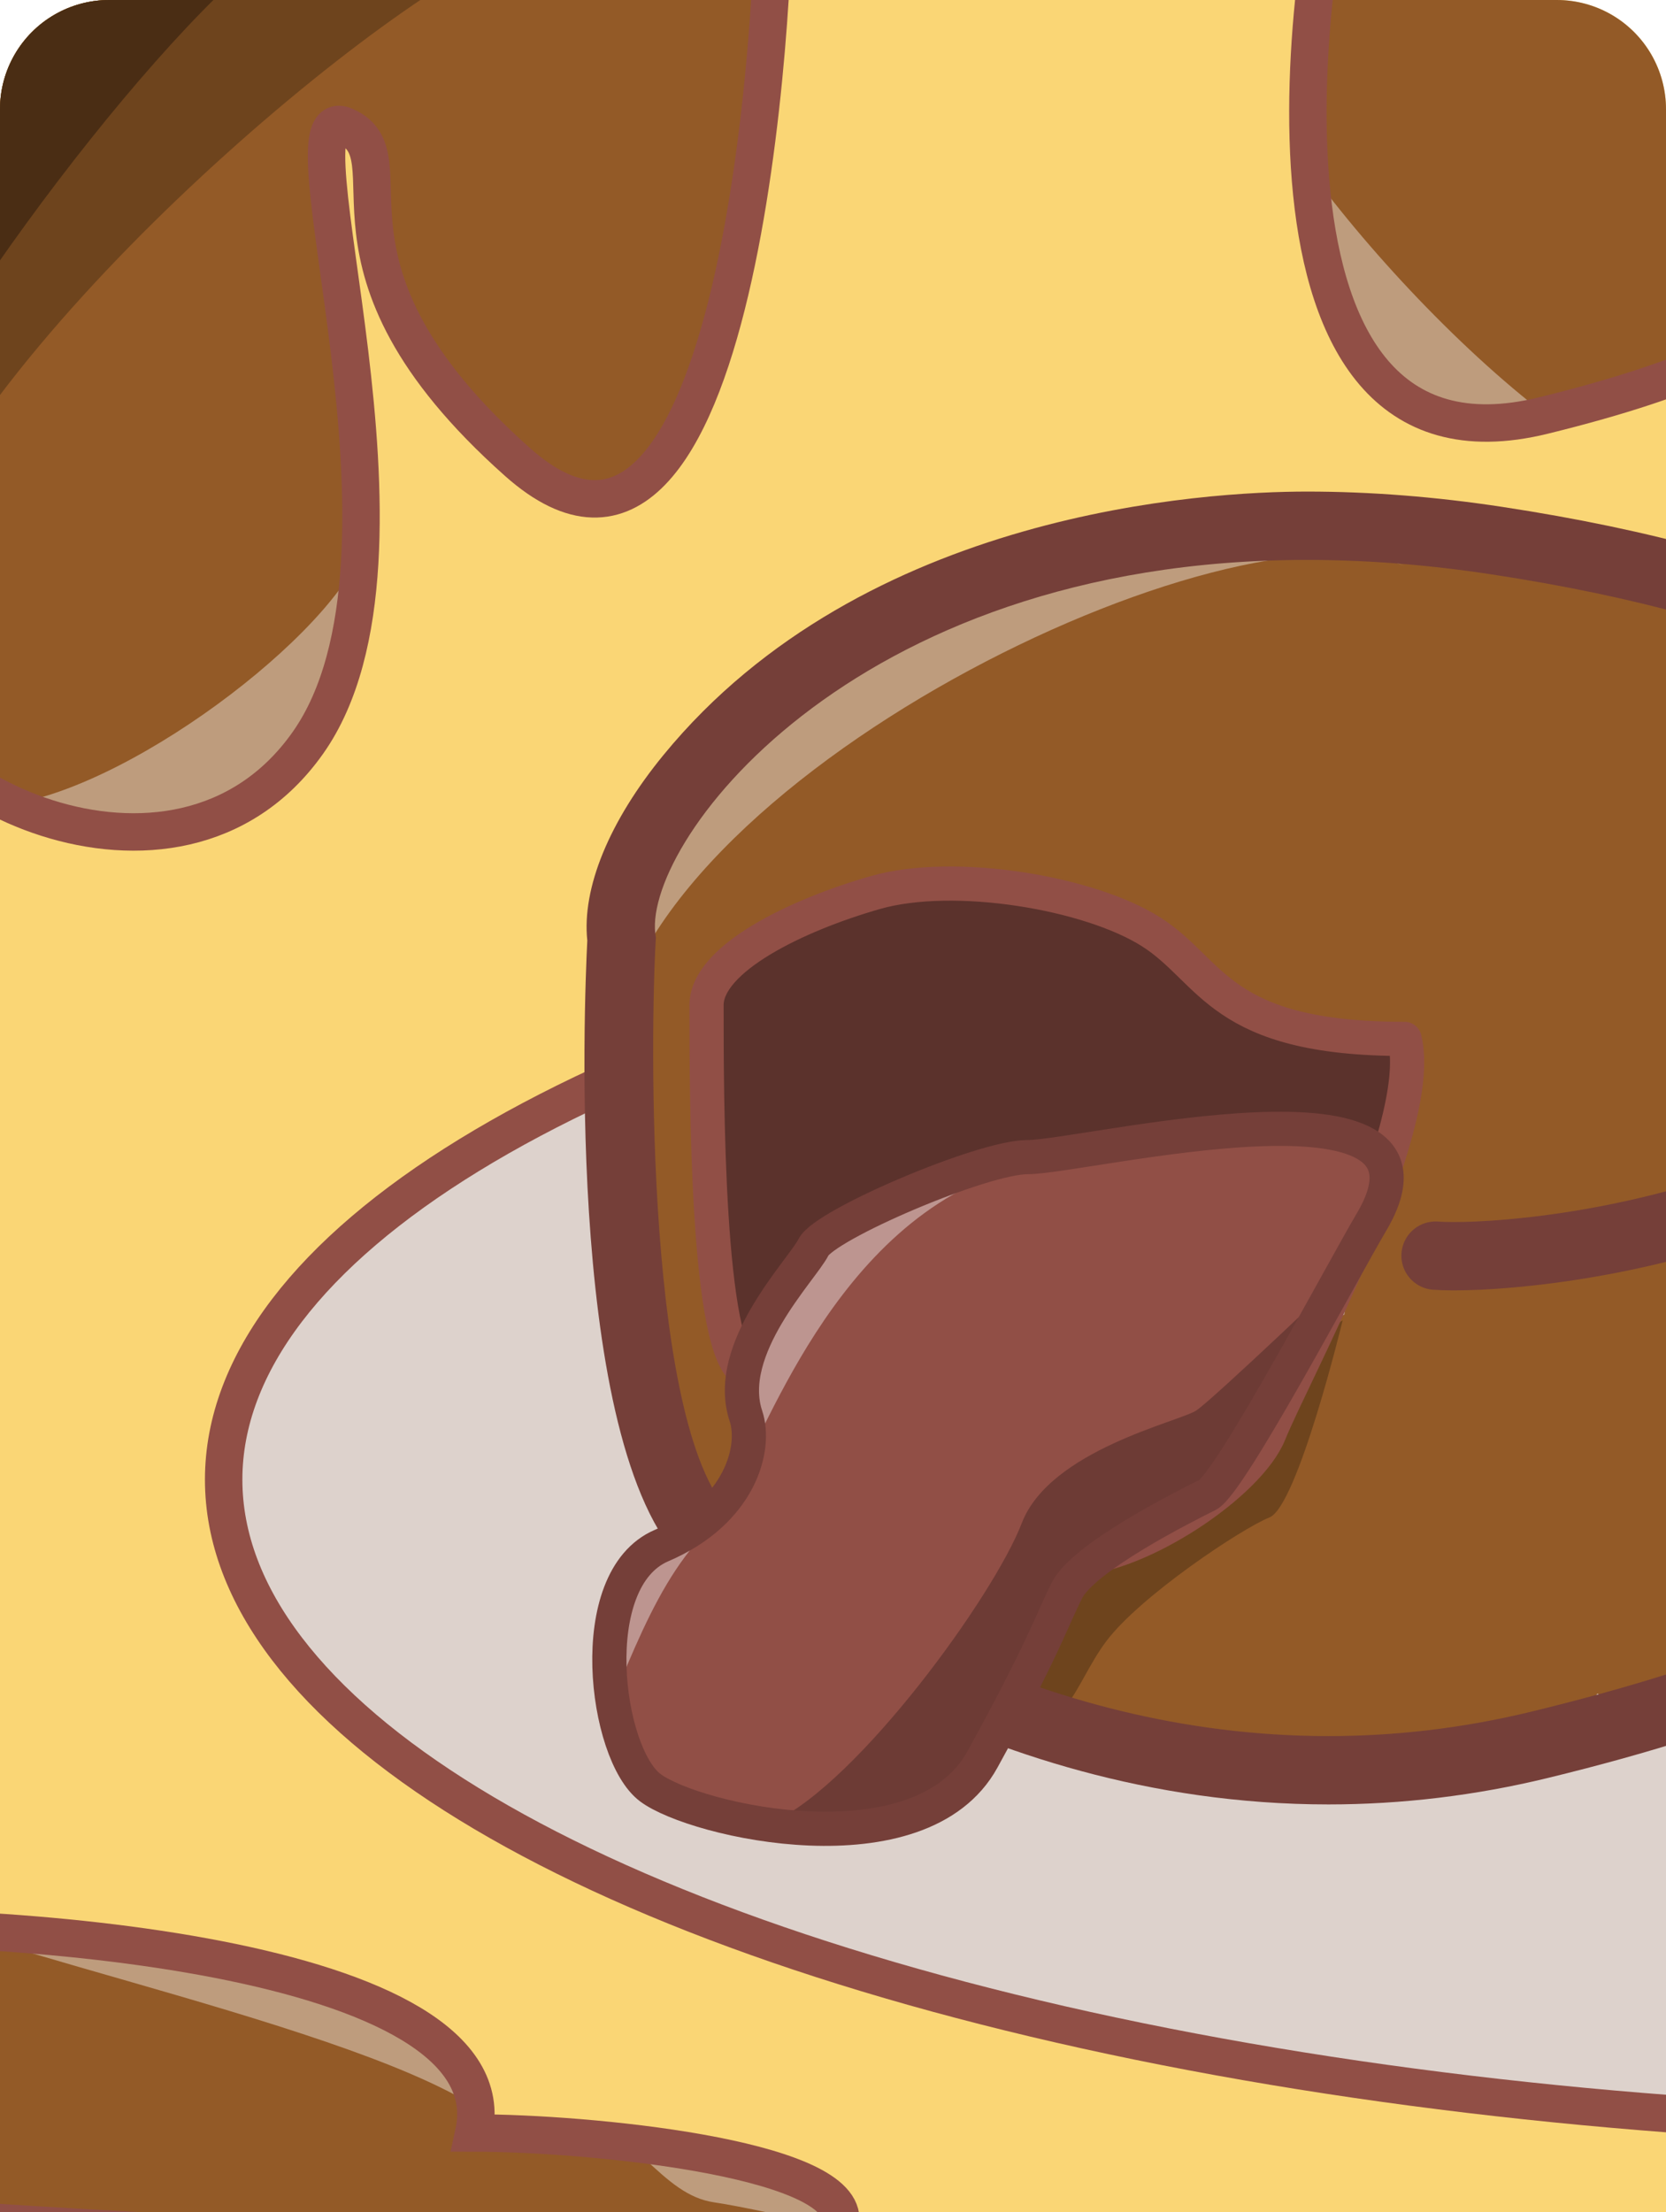 <svg xmlns="http://www.w3.org/2000/svg" xmlns:xlink="http://www.w3.org/1999/xlink" width="534" height="709" viewBox="0 0 534 709">
  <defs>
    <clipPath id="clip-path">
      <path id="Path_3754" data-name="Path 3754" d="M35,0H499a35,35,0,0,1,35,35V709H0V35A35,35,0,0,1,35,0Z" transform="translate(994 3309)" fill="#d6d6d6"/>
    </clipPath>
    <clipPath id="clip-path-2">
      <path id="Path_3728" data-name="Path 3728" d="M1330.474,491.9c10.246-28.229-7.46-61.3-29.813-80.176-13.136-19.4-34.295-32.923-57.063-42.243-33.3-13.631-69.162-19.034-104.785-22.463a27.792,27.792,0,0,0-11.935-2.975c-7.37-.181-14.748-.116-22.122.142-24.445-1.359-49.134-.478-72.024,8.111a34.688,34.688,0,0,0-5.574,2.7c-3.8.937-7.592,1.91-11.36,2.964a25.956,25.956,0,0,0-2.7.923,47.894,47.894,0,0,0-18.838,4.054c-23.5-1.316-44.173,11.644-57.854,30.065-.315.425-.575.873-.842,1.318a23.979,23.979,0,0,0-5.309.912c-11.076,3.281-20.132,9.425-28.393,17.38-2.893,2.787-5.574,5.784-8.426,8.612q-1.493,1.481-3.049,2.9c.15-.26-2.493,1.679-3.622,2.308-10.818,6.024-15.463,19.5-12.212,31.039a12.86,12.86,0,0,0-4.3,3.508c-20.855,26.594-13.776,59.133-10.819,90.333,2.971,31.347,4.271,64.036,16.375,93.5,3.7,9.008,11.987,15.408,22.2,12.6,8.524-2.343,16.328-13.127,12.6-22.2-10.093-24.572-11.948-50.8-14.428-76.954-1.3-13.731-2.719-27.458-3.89-41.2-.777-9.129-2.739-22.637,3.481-30.568a23.809,23.809,0,0,0,4.676-9.84,27.819,27.819,0,0,0,13.642-3.486,75.922,75.922,0,0,0,13.8-10.125,31.808,31.808,0,0,0,3.465-.538c33.2-7.216,67.259-5.446,100.538,4.636,1.867,6.286,6.01,11.706,12.055,15.886l.681.471a22.188,22.188,0,0,0,12.478,3.836c1.022.663,2.04,1.333,3.074,1.985a71.1,71.1,0,0,0,17.659,8.167c6.61,1.963,13.68,2.487,20.524,3.1,2.656.239,5.4.255,8.047.632-.555.039,4.749,1.406,1.735.121a42.162,42.162,0,0,0,8.658,2.681,246.086,246.086,0,0,1,4.354,24.357,25.008,25.008,0,0,0-3,6.757c-3.166,11.519-6.525,23.01-9.575,34.566a19.089,19.089,0,0,0-4.516,6.206,80.147,80.147,0,0,0-5.69,18.631,25.283,25.283,0,0,0-5.084,3.954,59.236,59.236,0,0,0-16.789,32.6c-.884,1.3-1.768,2.6-2.638,3.9a90.892,90.892,0,0,0-9.155,17.412c-.564.28-1.114.6-1.672.9a27.609,27.609,0,0,0-25.22.838c-12.811,6.868-24.637,14.617-33.356,26.465a47.006,47.006,0,0,0-8.21,18.066c-2.972,14.119,2,25.9,13.9,34.1a22.691,22.691,0,0,0,12.254,4.068c7.791,6.279,18.844,9.181,29.1,8.342,14.583-1.191,29.147-2.713,43.715-4.069,16.222-1.51,28.788-3.925,41.64-14.14a30.949,30.949,0,0,0,21.728.68c7.9-1.43,15.1-5.8,21.027-11.629a42.408,42.408,0,0,0,25.3,8.762A41.309,41.309,0,0,0,1238,708.551a78.266,78.266,0,0,0,19.889-4.362c16.807-6.31,42.791-25.87,48.9-46.263a24.057,24.057,0,0,0,8.14-8.712c7.294-13.432,8.679-27.554,6.862-42.493-.3-2.465-1.81-14.653-1.024-7.711-.289-2.552-.62-5.1-.766-7.667q-.162-2.488-.124-4.979c.258-1.065.513-2.129.745-3.2,8.2-14.179,9.611-28.225,10.044-44.366.406-15.113.057-30.223-.854-45.31C1330.029,492.955,1330.274,492.452,1330.474,491.9Z" transform="translate(-855.855 -343.672)" fill="#935a27"/>
    </clipPath>
    <clipPath id="clip-path-3">
      <path id="Path_3737" data-name="Path 3737" d="M1107.225,567.088c30.444-51.462-92.117-20.788-110.3-20.788-14.435,0-64.957,21.652-68.566,28.869s-28.869,32.478-21.652,54.13c3.423,10.271-1.8,30.674-27.065,41.5s-18.044,66.761-3.609,77.587,86.61,27.065,106.458-9.022,21.652-43.3,27.065-54.13,37.892-27.065,45.109-30.674S1097.866,582.908,1107.225,567.088Z" transform="translate(-862.925 -537.228)" fill="#914f46" stroke="#753f39" stroke-miterlimit="10" stroke-width="10.952"/>
    </clipPath>
    <clipPath id="clip-path-4">
      <path id="Path_3743" data-name="Path 3743" d="M947.314,96.671c.989,39.542-10.874,250.1-82.049,186.834s-32.622-97.865-55.358-107.751,30.645,137.407-11.862,197.708-136.418,11.862-132.464-23.725,12.851-208.582,17.794-222.421S947.314,96.671,947.314,96.671Z" transform="translate(-665.46 -96.671)" fill="#935a27" stroke="#914f46" stroke-miterlimit="10" stroke-width="12"/>
    </clipPath>
    <clipPath id="clip-path-5">
      <path id="Path_3747" data-name="Path 3747" d="M1181.43,82.671c-13.839,42.507-38.553,217.479,62.278,192.765S1325.757,227,1325.757,227L1247.662,82.671Z" transform="translate(-1168.325 -82.671)" fill="#935a27" stroke="#914f46" stroke-miterlimit="10" stroke-width="12"/>
    </clipPath>
    <clipPath id="clip-path-6">
      <path id="Path_3752" data-name="Path 3752" d="M641.582,873.663c73.152-3.954,240.951,7.853,228.352,65.244,36.576,0,117.636,7.908,117.636,27.679s-285.688,0-285.688,0Z" transform="translate(-641.582 -872.969)" fill="#935a27" stroke="#914f46" stroke-miterlimit="10" stroke-width="12"/>
    </clipPath>
  </defs>
  <g id="moelleuxafbeelding" transform="translate(-3970 -523)">
    <path id="Path_3720" data-name="Path 3720" d="M35,0H499a35,35,0,0,1,35,35V709H0V35A35,35,0,0,1,35,0Z" transform="translate(3970 523)" fill="#fad675"/>
    <g id="Mask_Group_23" data-name="Mask Group 23" transform="translate(2976 -2786)" clip-path="url(#clip-path)">
      <g id="Group_1303" data-name="Group 1303" transform="translate(328.929 3138.764)">
        <ellipse id="Ellipse_33" data-name="Ellipse 33" cx="586.478" cy="207.878" rx="586.478" ry="207.878" transform="translate(736.76 436.568)" fill="#ddd2cc" stroke="#914f46" stroke-miterlimit="10" stroke-width="12"/>
        <g id="Group_1296" data-name="Group 1296" transform="translate(853.399 340.68)">
          <g id="Group_1292" data-name="Group 1292">
            <path id="Path_3721" data-name="Path 3721" d="M1330.474,491.9c10.246-28.229-7.46-61.3-29.813-80.176-13.136-19.4-34.295-32.923-57.063-42.243-33.3-13.631-69.162-19.034-104.785-22.463a27.792,27.792,0,0,0-11.935-2.975c-7.37-.181-14.748-.116-22.122.142-24.445-1.359-49.134-.478-72.024,8.111a34.688,34.688,0,0,0-5.574,2.7c-3.8.937-7.592,1.91-11.36,2.964a25.956,25.956,0,0,0-2.7.923,47.894,47.894,0,0,0-18.838,4.054c-23.5-1.316-44.173,11.644-57.854,30.065-.315.425-.575.873-.842,1.318a23.979,23.979,0,0,0-5.309.912c-11.076,3.281-20.132,9.425-28.393,17.38-2.893,2.787-5.574,5.784-8.426,8.612q-1.493,1.481-3.049,2.9c.15-.26-2.493,1.679-3.622,2.308-10.818,6.024-15.463,19.5-12.212,31.039a12.86,12.86,0,0,0-4.3,3.508c-20.855,26.594-13.776,59.133-10.819,90.333,2.971,31.347,4.271,64.036,16.375,93.5,3.7,9.008,11.987,15.408,22.2,12.6,8.524-2.343,16.328-13.127,12.6-22.2-10.093-24.572-11.948-50.8-14.428-76.954-1.3-13.731-2.719-27.458-3.89-41.2-.777-9.129-2.739-22.637,3.481-30.568a23.809,23.809,0,0,0,4.676-9.84,27.819,27.819,0,0,0,13.642-3.486,75.922,75.922,0,0,0,13.8-10.125,31.808,31.808,0,0,0,3.465-.538c33.2-7.216,67.259-5.446,100.538,4.636,1.867,6.286,6.01,11.706,12.055,15.886l.681.471a22.188,22.188,0,0,0,12.478,3.836c1.022.663,2.04,1.333,3.074,1.985a71.1,71.1,0,0,0,17.659,8.167c6.61,1.963,13.68,2.487,20.524,3.1,2.656.239,5.4.255,8.047.632-.555.039,4.749,1.406,1.735.121a42.162,42.162,0,0,0,8.658,2.681,246.086,246.086,0,0,1,4.354,24.357,25.008,25.008,0,0,0-3,6.757c-3.166,11.519-6.525,23.01-9.575,34.566a19.089,19.089,0,0,0-4.516,6.206,80.147,80.147,0,0,0-5.69,18.631,25.283,25.283,0,0,0-5.084,3.954,59.236,59.236,0,0,0-16.789,32.6c-.884,1.3-1.768,2.6-2.638,3.9a90.892,90.892,0,0,0-9.155,17.412c-.564.28-1.114.6-1.672.9a27.609,27.609,0,0,0-25.22.838c-12.811,6.868-24.637,14.617-33.356,26.465a47.006,47.006,0,0,0-8.21,18.066c-2.972,14.119,2,25.9,13.9,34.1a22.691,22.691,0,0,0,12.254,4.068c7.791,6.279,18.844,9.181,29.1,8.342,14.583-1.191,29.147-2.713,43.715-4.069,16.222-1.51,28.788-3.925,41.64-14.14a30.949,30.949,0,0,0,21.728.68c7.9-1.43,15.1-5.8,21.027-11.629a42.408,42.408,0,0,0,25.3,8.762A41.309,41.309,0,0,0,1238,708.551a78.266,78.266,0,0,0,19.889-4.362c16.807-6.31,42.791-25.87,48.9-46.263a24.057,24.057,0,0,0,8.14-8.712c7.294-13.432,8.679-27.554,6.862-42.493-.3-2.465-1.81-14.653-1.024-7.711-.289-2.552-.62-5.1-.766-7.667q-.162-2.488-.124-4.979c.258-1.065.513-2.129.745-3.2,8.2-14.179,9.611-28.225,10.044-44.366.406-15.113.057-30.223-.854-45.31C1330.029,492.955,1330.274,492.452,1330.474,491.9Z" transform="translate(-855.855 -343.672)" fill="#935a27"/>
            <g id="Group_1291" data-name="Group 1291" clip-path="url(#clip-path-2)">
              <path id="Path_3722" data-name="Path 3722" d="M1248.546,715.6c21.653-59.544,62.789-167.905,31.4-178.681,54.494-41.4,80.475-21.6,80.475-21.6l-37.891,193.066Z" transform="translate(-860.356 -345.585)" fill="#6e441d"/>
              <path id="Path_3723" data-name="Path 3723" d="M1287.334,690.839c8.57-24.212,39.244-173.974,26.613-179.387S1346.426,488,1346.426,488l3.609,106.457-62.7,96.386" transform="translate(-860.8 -345.326)" fill="#4a2d14"/>
              <path id="Path_3724" data-name="Path 3724" d="M1281.013,535.42c5.413-21.652,39.7-131.718-19.848-153.371s95.631,14.436,95.631,14.436l-17.757,80.45-58.026,58.485" transform="translate(-860.344 -344.032)" fill="#6e441d"/>
              <path id="Path_3725" data-name="Path 3725" d="M1303.305,517.426c10.825-19.848,23.456-117.283,12.629-135.327s52.327,63.153,52.327,63.153l-64.957,72.174" transform="translate(-860.983 -344.082)" fill="#4a2d14"/>
              <path id="Path_3726" data-name="Path 3726" d="M991.341,726.451c19.691,8.214,21.495-9.83,32.321-24.265s43.3-36.088,52.326-39.7,23.457-63.152,23.457-63.152l-12.329,7.039-35.559,51.212-40.526,28.357-19.691,40.5" transform="translate(-857.408 -346.602)" fill="#6e441d"/>
              <path id="Path_3727" data-name="Path 3727" d="M1117.639,354.227C1061.7,330.771,872.246,422.793,863.224,509.4c-5.473,52.538-16.239-79.392-16.239-79.392l164.2-120.892Z" transform="translate(-855.753 -343.276)" fill="#be9c7d"/>
            </g>
          </g>
          <path id="Path_3729" data-name="Path 3729" d="M1098.415,503.312c-11.287,1.381-22.436.858-33.073-2.706a31.26,31.26,0,0,0-9.051-3.968q-1.435-1.575-2.942-3.017a20.033,20.033,0,0,0-8.108-13.012c-36.7-24.863-84.668-26.668-124.013-7.156a14.66,14.66,0,0,0-5.756,5.123,30.935,30.935,0,0,0-7,4.029c-6.561,4.953-10.89,12.414-10.565,20.794a21.72,21.72,0,0,0,1.619,7.255,22.9,22.9,0,0,0-.761,11.2c-.091,14.255-1.076,28.532-.275,42.765,5.009,89.058,19.512,23.035,30.8,12.758a107.7,107.7,0,0,1,37.566-22.2l25.258.633c5.614.14,10.385-2.78,13.621-6.988,16.626,2.182,33.5.076,50.833-2.806,4.178-.695,7.714-3.614,10.083-7.3a92,92,0,0,1,21.926,7.148c12.865,6.085,26-1.336,27.151-15.58l.724-8.923C1117.181,512.443,1107.564,502.192,1098.415,503.312Z" transform="translate(-856.337 -345.008)" fill="#5b322c"/>
          <g id="Group_1295" data-name="Group 1295" transform="translate(6.989 9.006)">
            <g id="Path_3730" data-name="Path 3730" transform="translate(-863.088 -352.782)" fill="none" stroke-linecap="round" stroke-linejoin="round">
              <path d="M878,473.816c-1.8,28.869-3.608,160.588,25.261,185.848s129.012,92.925,255.317,62.251,147.957-66.762,155.175-95.631,7.218-138.936,10.827-149.762,10.826-90.218-178.632-119.088S871.689,442.239,878,473.816Z" stroke="none"/>
              <path d="M 1086.728 352.782 C 938.792 352.781 872.39 445.743 878.004 473.816 C 876.2 502.685 874.396 634.404 903.265 659.664 C 926.97 680.406 998.743 729.741 1093.581 729.741 C 1114.244 729.741 1135.987 727.402 1158.582 721.915 C 1284.887 691.241 1306.539 655.153 1313.756 626.284 C 1320.975 597.414 1320.975 487.348 1324.583 476.522 C 1328.192 465.696 1335.409 386.304 1145.951 357.434 C 1124.928 354.231 1105.192 352.782 1086.728 352.782 M 1086.724 330.879 C 1086.725 330.879 1086.725 330.879 1086.725 330.879 C 1106.87 330.879 1127.907 332.528 1149.251 335.781 C 1245.613 350.465 1308.005 380.036 1334.694 423.675 C 1348.954 446.989 1349.554 469.677 1345.662 482.506 C 1344.704 488.212 1343.778 511.421 1343.031 530.152 C 1341.167 576.9 1339.392 614.054 1335.006 631.597 C 1325.791 668.455 1298.239 710.538 1163.751 743.2 C 1140.676 748.804 1117.068 751.645 1093.581 751.645 C 978.449 751.645 897.673 683.875 888.842 676.148 C 849.032 641.315 854.989 495.012 856.017 474.765 C 854.239 458.014 862.997 436.58 880.456 415.283 C 944.662 336.966 1054.569 330.879 1086.724 330.879 Z" stroke="none" fill="#753f39"/>
            </g>
            <path id="Path_3731" data-name="Path 3731" d="M1130.816,577.089c23.456,1.8,162.965-7.764,206.885-108.535" transform="translate(-865.996 -354.109)" fill="none" stroke="#753f39" stroke-linecap="round" stroke-linejoin="round" stroke-width="21.903"/>
            <path id="Path_3732" data-name="Path 3732" d="M1012.284,674.064c20.915-.612,56.051-23.907,62.594-40.263,7.217-18.044,50.522-97.435,43.3-126.3-59.544,0-61.349-21.653-81.2-34.284s-63.153-19.848-88.414-12.631-54.13,21.208-54.13,36.088c0,28.869,0,111.87,12.631,117.283" transform="translate(-863.286 -353.985)" fill="none" stroke="#914f46" stroke-linejoin="round" stroke-width="10.952"/>
            <g id="Group_1294" data-name="Group 1294" transform="translate(0 182.332)">
              <path id="Path_3733" data-name="Path 3733" d="M1107.225,567.088c30.444-51.462-92.117-20.788-110.3-20.788-14.435,0-64.957,21.652-68.566,28.869s-28.869,32.478-21.652,54.13c3.423,10.271-1.8,30.674-27.065,41.5s-18.044,66.761-3.609,77.587,86.61,27.065,106.458-9.022,21.652-43.3,27.065-54.13,37.892-27.065,45.109-30.674S1097.866,582.908,1107.225,567.088Z" transform="translate(-862.925 -537.228)" fill="#914f46"/>
              <g id="Group_1293" data-name="Group 1293" clip-path="url(#clip-path-3)">
                <path id="Path_3734" data-name="Path 3734" d="M916.345,759.686c27.066-12.631,70.37-72.175,79.393-95.631s50.521-32.478,55.934-36.088,48.445-44.577,53.092-49.354-29.635,83.636-29.635,83.636L956.041,812.013l-39.7-52.326" transform="translate(-863.537 -537.7)" fill="#6d3b35"/>
                <path id="Path_3735" data-name="Path 3735" d="M856.108,740.747c14.435-34.283,23.457-63.152,45.109-79.392C849.286,637.57,856.108,740.747,856.108,740.747Z" transform="translate(-862.844 -538.61)" fill="#bd9590"/>
                <path id="Path_3736" data-name="Path 3736" d="M907.112,643.812c12.631-23.457,41.5-97.435,111.87-97.435-39.7-12.63-121.088,27.314-121.088,27.314l9.218,70.121" transform="translate(-863.326 -537.305)" fill="#bd9590"/>
              </g>
              <path id="Path_3738" data-name="Path 3738" d="M1107.225,567.088c30.444-51.462-92.117-20.788-110.3-20.788-14.435,0-64.957,21.652-68.566,28.869s-28.869,32.478-21.652,54.13c3.423,10.271-1.8,30.674-27.065,41.5s-18.044,66.761-3.609,77.587,86.61,27.065,106.458-9.022,21.652-43.3,27.065-54.13,37.892-27.065,45.109-30.674S1097.866,582.908,1107.225,567.088Z" transform="translate(-862.925 -537.228)" fill="none" stroke="#753f39" stroke-miterlimit="10" stroke-width="10.952"/>
            </g>
          </g>
        </g>
        <g id="Group_1298" data-name="Group 1298" transform="translate(631.186 131.511)">
          <path id="Path_3739" data-name="Path 3739" d="M947.314,96.671c.989,39.542-10.874,250.1-82.049,186.834s-32.622-97.865-55.358-107.751,30.645,137.407-11.862,197.708-136.418,11.862-132.464-23.725,12.851-208.582,17.794-222.421S947.314,96.671,947.314,96.671Z" transform="translate(-665.46 -96.671)" fill="#935a27"/>
          <g id="Group_1297" data-name="Group 1297" clip-path="url(#clip-path-4)">
            <path id="Path_3740" data-name="Path 3740" d="M702.582,395.623c41.519-5.931,109.728-59.312,114.67-86s-4.943,78.095-4.943,78.095l-48.438,32.622-32.622-4.943Z" transform="translate(-665.885 -99.062)" fill="#be9c7d"/>
            <path id="Path_3741" data-name="Path 3741" d="M670.3,308.932c34.063-79.112,169.213-188.99,202.176-193.385S706.557,71.6,703.26,72.694s-62.631,212.065-62.631,212.065Z" transform="translate(-665.175 -96.396)" fill="#6e441d"/>
            <path id="Path_3742" data-name="Path 3742" d="M661.075,281.637c25.02-53.3,106.82-159.972,140.327-171.873s-140.327,9.79-140.327,9.79l-18.493,48.951Z" transform="translate(-665.197 -96.78)" fill="#4a2d14"/>
          </g>
          <path id="Path_3744" data-name="Path 3744" d="M947.314,96.671c.989,39.542-10.874,250.1-82.049,186.834s-32.622-97.865-55.358-107.751,30.645,137.407-11.862,197.708-136.418,11.862-132.464-23.725,12.851-208.582,17.794-222.421S947.314,96.671,947.314,96.671Z" transform="translate(-665.46 -96.671)" fill="none" stroke="#914f46" stroke-miterlimit="10" stroke-width="12"/>
        </g>
        <g id="Group_1300" data-name="Group 1300" transform="translate(1084.288 110.671)">
          <path id="Path_3745" data-name="Path 3745" d="M1181.43,82.671c-13.839,42.507-38.553,217.479,62.278,192.765S1325.757,227,1325.757,227L1247.662,82.671Z" transform="translate(-1168.325 -82.671)" fill="#935a27"/>
          <g id="Group_1299" data-name="Group 1299" transform="translate(0)" clip-path="url(#clip-path-5)">
            <path id="Path_3746" data-name="Path 3746" d="M1146.536,160.671c15.817,41.519,101.82,135.43,145.315,139.384-86,5.931-122.579-4.943-123.567-9.885s-25.7-77.106-25.7-84.026S1146.536,160.671,1146.536,160.671Z" transform="translate(-1168.03 -83.565)" fill="#be9c7d"/>
          </g>
          <path id="Path_3748" data-name="Path 3748" d="M1181.43,82.671c-13.839,42.507-38.553,217.479,62.278,192.765S1325.757,227,1325.757,227L1247.662,82.671Z" transform="translate(-1168.325 -82.671)" fill="none" stroke="#914f46" stroke-miterlimit="10" stroke-width="12"/>
        </g>
        <g id="Group_1302" data-name="Group 1302" transform="translate(588.582 787.911)">
          <path id="Path_3749" data-name="Path 3749" d="M641.582,873.663c73.152-3.954,240.951,7.853,228.352,65.244,36.576,0,117.636,7.908,117.636,27.679s-285.688,0-285.688,0Z" transform="translate(-641.582 -872.969)" fill="#935a27"/>
          <g id="Group_1301" data-name="Group 1301" clip-path="url(#clip-path-6)">
            <path id="Path_3750" data-name="Path 3750" d="M683.582,865.487c39.542,18.782,182.88,46.461,199.685,76.118,20.759-34.6-7.908-69.2-7.908-69.2S820,856.59,807.149,850.659,683.582,865.487,683.582,865.487Z" transform="translate(-642.063 -872.701)" fill="#be9c7d"/>
            <path id="Path_3751" data-name="Path 3751" d="M896.582,924.51c28.668,14.828,36.494,34.6,53.341,37.07s65.284,14.334,65.284,14.334l-18.782-27.679-86.991-37.565Z" transform="translate(-644.505 -873.401)" fill="#be9c7d"/>
          </g>
          <path id="Path_3753" data-name="Path 3753" d="M641.582,873.663c73.152-3.954,240.951,7.853,228.352,65.244,36.576,0,117.636,7.908,117.636,27.679s-285.688,0-285.688,0Z" transform="translate(-641.582 -872.969)" fill="none" stroke="#914f46" stroke-miterlimit="10" stroke-width="12"/>
        </g>
      </g>
    </g>
  </g>
</svg>
